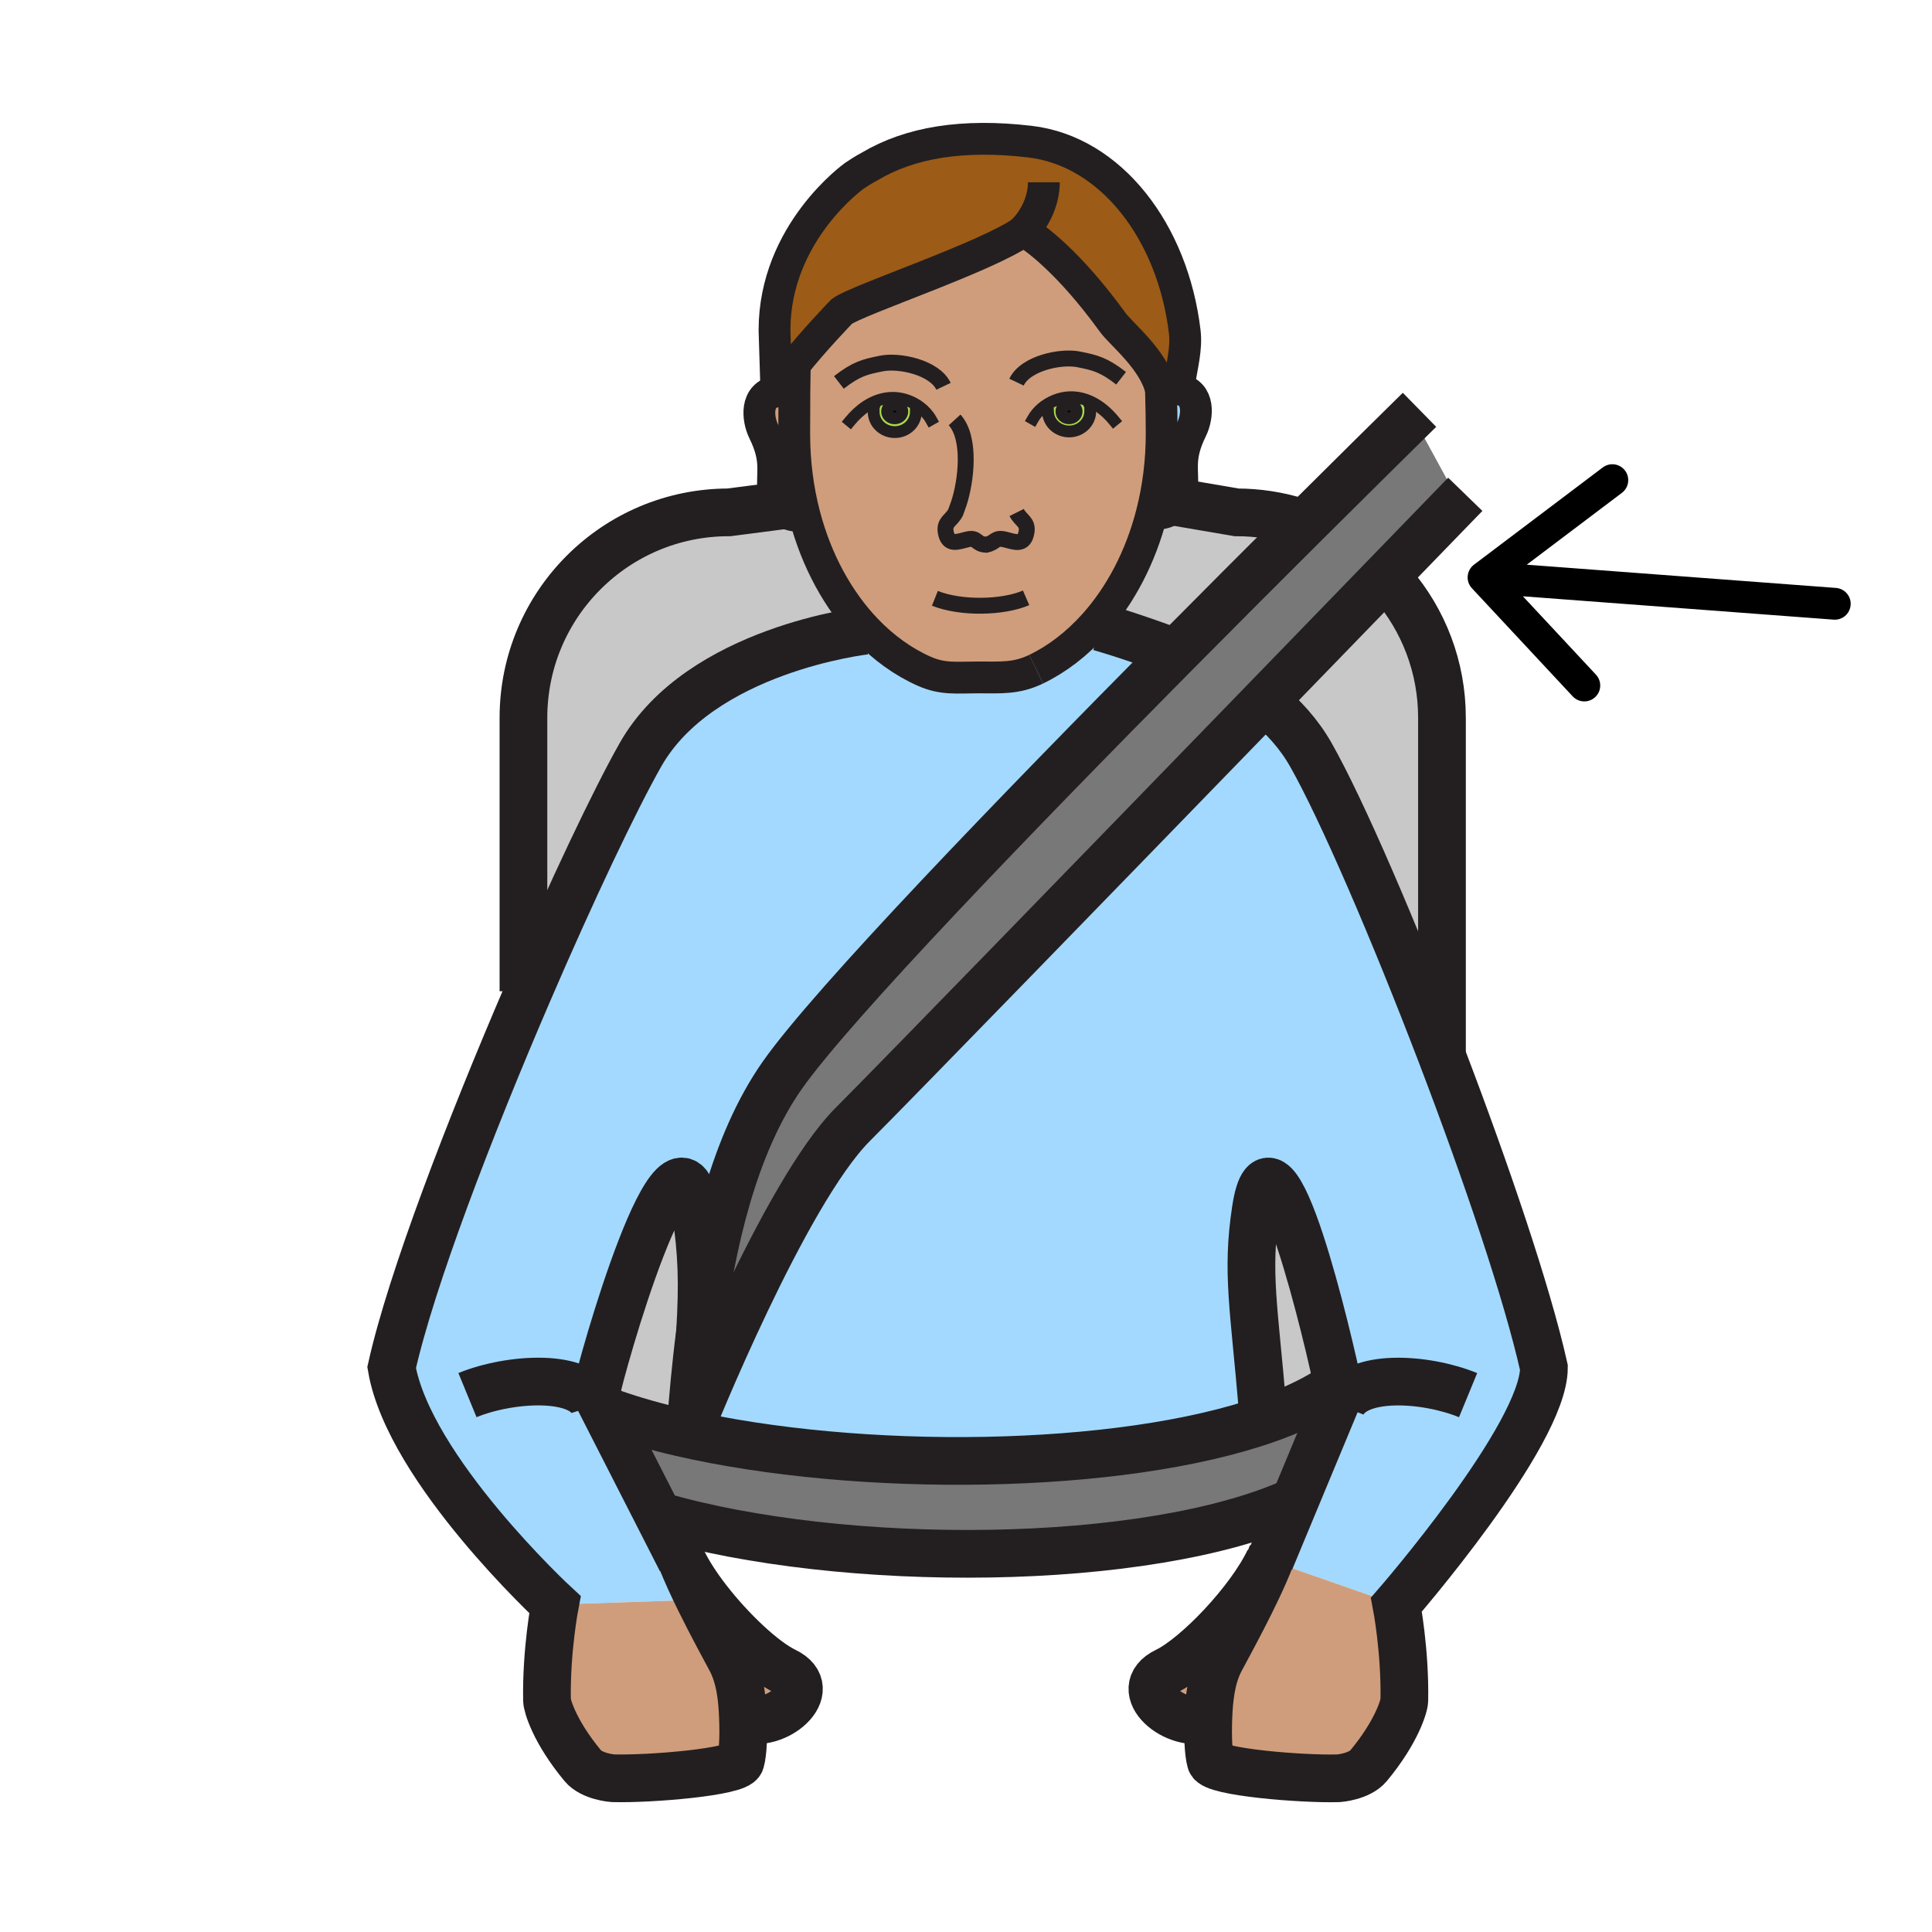 <?xml version="1.0"?><svg xmlns="http://www.w3.org/2000/svg" width="850.394" height="850.394" viewBox="0 0 850.394 850.394" overflow="visible"><path d="M569.9 660.8l19.729-47.439c-.09-.511-.229-1.24-.42-2.17-4-19.66-29.08-127.381-36.479-78.57-4.19 27.63-.681 43.1 3.079 88.26l2.271 3.64c-65.14 23.07-180.34 24.04-258.5 6.021L304 628s41.16-102.89 71.37-133.1c17.95-17.94 109.7-112.42 181.25-186.18 8.03 6.5 15.13 14.26 20.38 23.53 13.59 23.98 36.44 77 57.46 132.01 19.71 51.601 37.8 104.95 45.12 137.721 0 29.619-64.94 104.319-64.94 104.319l-55.58-19.43 10.84-26.07z" fill="#a3d9ff"></path><path d="M556.62 308.72c-71.55 73.76-163.3 168.24-181.25 186.18C345.16 525.11 304 628 304 628c.94-12.24 2.17-26.56 4.14-41.76 4.96-38.3 14.62-82.26 36.25-113.03 22-31.3 103.59-115.73 173.14-185.94 20.12-20.31 39.22-39.42 55.59-55.72 23.84-23.74 41.87-41.49 48.7-48.22l20.279 37.19c-5.359 5.54-17.989 18.58-35.01 36.14-14.299 14.75-31.689 32.69-50.469 52.06z" fill="#787878"></path><path d="M306.18 532.6c2.88 19.03 3.24 32.42 1.96 53.641-1.97 15.2-3.2 29.52-4.14 41.76l-4.42 2.54c-10.94-2.521-21.16-5.42-30.41-8.68l-1.98 1.01-4.86-9.53c2.01-11.271 36.1-131.861 43.85-80.741z" fill="#c8c8c8"></path><path d="M517.53 287.27c-69.55 70.21-151.14 154.64-173.14 185.94-21.63 30.771-31.29 74.73-36.25 113.03 1.28-21.221.92-34.61-1.96-53.641-7.75-51.119-41.84 69.471-43.85 80.74l4.86 9.53 22.59 44.26 10.06 19.73.19-.08.01.01c2.04 5.229 4.87 11.34 7.82 17.35l-63.6 2.141s-64.21-59.4-71.88-104.32c8.62-38.63 34.46-105.81 59.97-165.04 19.21-44.62 38.24-84.73 49.55-104.69 26.34-46.48 98.96-54.63 98.96-54.63l.44-.42c7.63 7.97 16.26 14.19 25.51 18.28 8.24 3.65 14.25 2.71 23.64 2.71 10.149 0 16.85.62 25.63-3.62 9.28-4.48 17.92-11.13 25.479-19.55l2.44 1c.001 0 11.861 3.22 33.531 11.27z" fill="#a3d9ff"></path><path d="M589.63 613.36L569.9 660.8c-65.011 29.391-199.021 29.98-280.121 6.33l-22.59-44.26 1.98-1.01c9.25 3.26 19.47 6.159 30.41 8.68 78.16 18.02 193.36 17.05 258.5-6.021 9.9-3.51 18.64-7.52 25.92-12.06l5.21-1.27c.191.931.331 1.661.421 2.171z" fill="#787878"></path><path d="M634.7 315.95v148.22l-.24.09c-21.02-55.01-43.87-108.03-57.46-132.01-5.25-9.27-12.35-17.03-20.38-23.53 18.78-19.37 36.17-37.31 50.47-52.06l5.9.51c13.54 15.81 21.71 36.34 21.71 58.78z" fill="#c8c8c8"></path><path d="M531.88 756.16c.311-8.53 1.28-17.811 5.29-25.44 3.03-5.729 15.71-28.6 21.7-43.91l.189.061 55.58 19.43s3.91 20.24 3.49 42.21c-.03 2.04-3.09 13.45-15.75 28.71-4.03 4.84-13.18 5.511-13.18 5.511-16.32.47-54.931-2.73-56.26-7.341-1.2-4.159-1.261-12.26-1.141-16.58.022-.871.052-1.761.082-2.651z" fill="#cf9d7c" class="aac-skin-fill"></path><path d="M589.21 611.19l-5.21 1.27c-7.28 4.54-16.02 8.55-25.92 12.06l-2.271-3.64c-3.76-45.16-7.27-60.63-3.079-88.26 7.4-48.81 32.48 58.91 36.48 78.57zM571.17 229.59l1.95 1.96c-16.37 16.3-35.47 35.41-55.59 55.72C495.86 279.22 484 276 484 276l-2.44-1c11.48-12.78 20.471-29.63 25.44-49.12 5.71.98 9.47-1.74 11.49-4.77l25.79 4.41c9.36 0 18.39 1.43 26.89 4.07z" fill="#c8c8c8"></path><path d="M558.87 686.8v.01c-5.99 15.311-18.67 38.181-21.7 43.91-4.01 7.63-4.979 16.91-5.29 25.44-14.1 5.5-35.21-12.47-18.479-20.53 13.359-6.439 36.77-31.03 45.229-48.91l.24.08z" fill="#cf9d7c" class="aac-skin-fill"></path><path d="M511.14 171.95l.92-.01c1.381-.5 2.881-.77 4.49-.77.75 0 1.54.06 2.34.19 9.5 1.52 8.23 12.19 5.62 17.52-6.359 12.95-3.46 17.71-4.25 27.6-.109 1.29-.689 3.01-1.77 4.63-2.021 3.03-5.78 5.75-11.49 4.77 2.79-10.91 4.32-22.66 4.32-34.98 0-6.58-.101-11.18-.301-18.95h.121z" fill="#a3d9ff"></path><path d="M450.46 101.71c-16.62 11.63-72.79 30.14-79.92 35.37 0 0-12.74 13.13-21.57 24.44-3.17 4.06-5.84 7.88-7.23 10.78l-.83-26.94c0-42.98 35.07-67.92 35.07-67.92 4.06-2.76 6.77-4.15 6.77-4.15 17.9-10.64 41.04-14.4 70.54-10.95 35.64 4.15 62.99 39.65 68.2 83.81.84 7.19-1.2 14.79-2.44 22.38l-2.5 2.64c-1.609 0-3.109.27-4.49.77l-.92.01c-.04-.19-.08-.39-.13-.59-3.279-13.16-17.55-24.37-21.21-29.43-19.77-27.29-34.72-37.53-38.37-39.78-.569-.35-.859-.51-.859-.51-.041.02-.071.05-.111.07z" fill="#9c5b16"></path><path d="M480.09 176.84c-2.79-1.32-5.84-2.06-9.1-1.99-4.45.1-9.01 1.95-12.45 4.89l2.65.01c.02.3.1.61.1 1.3 0 4.9 4.18 8.86 9.31 8.86 5.11 0 9.28-3.96 9.28-8.86 0-1.34.09-1.95-.24-2.73l.45-1.48zM507 225.88c-4.97 19.49-13.96 36.34-25.44 49.12-7.56 8.42-16.199 15.07-25.479 19.55-8.78 4.24-15.48 3.62-25.63 3.62-9.39 0-15.4.94-23.64-2.71-9.25-4.09-17.88-10.31-25.51-18.28-12.27-12.84-21.9-30.2-27.2-50.46-2.91-11.15-4.51-23.18-4.51-35.82 0-4.05.01-11.15.07-18.01.03-3.84.08-7.61.15-10.72l-.84-.65c8.83-11.31 21.57-24.44 21.57-24.44 7.13-5.23 63.3-23.74 79.92-35.37.18.16.521.31.97.44 3.65 2.25 18.601 12.49 38.37 39.78 3.66 5.06 17.931 16.27 21.21 29.43 0 .2.01.39.01.59.2 7.77.301 12.37.301 18.95-.002 12.32-1.532 24.07-4.322 34.98zm-102.07-46.64c-3.3-2.49-7.45-4.03-11.49-4.12-4.45-.09-8.51 1.33-12.08 3.65l3.27.34c-.13.58-.07 1.18-.07 2.22 0 4.89 4.16 8.86 9.29 8.86s9.28-3.97 9.28-8.86l1.8-2.09zm29.14 60.52c-.13.02-.271.05-.41.07l.78-.06c-.13 0-.25 0-.37-.01z" fill="#cf9d7c" class="aac-skin-fill"></path><path d="M480.09 176.84l-.45 1.48c.33.78.24 1.39.24 2.73 0 4.9-4.17 8.86-9.28 8.86-5.13 0-9.31-3.96-9.31-8.86 0-.69-.08-1-.1-1.3l-2.65-.01c3.44-2.94 8-4.79 12.45-4.89 3.26-.07 6.31.67 9.1 1.99zm-9.55 7.28c1.84 0 3.34-1.34 3.34-2.99s-1.5-2.99-3.34-2.99c-1.86 0-3.35 1.34-3.35 2.99s1.49 2.99 3.35 2.99z" fill="#abda4d"></path><path d="M473.88 181.13c0 1.65-1.5 2.99-3.34 2.99-1.86 0-3.35-1.34-3.35-2.99s1.489-2.99 3.35-2.99c1.84 0 3.34 1.34 3.34 2.99z"></path><path d="M384.63 179.11l-3.27-.34c3.57-2.32 7.63-3.74 12.08-3.65 4.04.09 8.19 1.63 11.49 4.12l-1.8 2.09c0 4.89-4.15 8.86-9.28 8.86s-9.29-3.97-9.29-8.86c0-1.04-.06-1.64.07-2.22zm12.54 2.04c0-1.65-1.51-2.99-3.36-2.99s-3.35 1.34-3.35 2.99 1.5 2.99 3.35 2.99 3.36-1.34 3.36-2.99z" fill="#abda4d"></path><path d="M393.81 178.16c1.85 0 3.36 1.34 3.36 2.99s-1.51 2.99-3.36 2.99-3.35-1.34-3.35-2.99 1.5-2.99 3.35-2.99z"></path><path d="M381.3 277.18l-.44.42s-72.62 8.15-98.96 54.63c-11.31 19.96-30.34 60.07-49.55 104.69l-1.95-.61V315.95c0-49.94 40.48-90.43 90.42-90.43l21.79-2.82c2.14 2.81 5.86 5.11 11.32 4.07l.17-.05c5.3 20.26 14.93 37.62 27.2 50.46z" fill="#c8c8c8"></path><path d="M342.61 222.7c-1.38-1.8-2.11-3.81-2.23-5.28-.8-9.88 2.1-14.65-4.25-27.6-2.61-5.33-3.9-16 5.61-17.52 2.5-.4 4.79-.15 6.83.58l1.09.01c-.06 6.86-.07 13.96-.07 18.01 0 12.64 1.6 24.67 4.51 35.82l-.17.05c-5.46 1.04-9.18-1.26-11.32-4.07zM345.51 735.62c16.72 8.06-4.39 26.03-18.49 20.53-.31-8.53-1.27-17.82-5.29-25.45-1.99-3.771-8.17-14.98-13.87-26.561l3.44-.12c10.62 13.741 24.87 27.111 34.21 31.601z" fill="#cf9d7c" class="aac-skin-fill"></path><path d="M327.02 756.15c.03.89.06 1.779.08 2.649.12 4.32.06 12.41-1.14 16.58-1.33 4.59-39.94 7.811-56.25 7.33 0 0-9.16-.66-13.19-5.51-12.66-15.25-15.71-26.66-15.75-28.7-.41-21.97 3.49-42.22 3.49-42.22l63.6-2.141c5.7 11.58 11.88 22.79 13.87 26.561 4.02 7.631 4.98 16.921 5.29 25.451z" fill="#cf9d7c" class="aac-skin-fill"></path><g fill="none" stroke="#231f20"><path d="M510.98 170.35l.029 1.01c0 .2.01.39.01.59.2 7.77.301 12.37.301 18.95 0 12.32-1.53 24.07-4.32 34.98-4.97 19.49-13.96 36.34-25.44 49.12-7.56 8.42-16.199 15.07-25.479 19.55" stroke-width="14"></path><path d="M374.18 185.31c2.09-2.52 4.49-4.79 7.18-6.54 3.57-2.32 7.63-3.74 12.08-3.65 4.04.09 8.19 1.63 11.49 4.12 1.98 1.5 3.66 3.33 4.83 5.41" stroke-width="5.207" stroke-linecap="square" stroke-miterlimit="10"></path><path d="M403.13 181.33c0 4.89-4.15 8.86-9.28 8.86s-9.29-3.97-9.29-8.86c0-1.04-.06-1.64.07-2.22.03-.1.05-.2.09-.3M490.25 185.04c-2.83-3.42-6.25-6.37-10.16-8.2-2.79-1.32-5.84-2.06-9.1-1.99-4.45.1-9.01 1.95-12.45 4.89-1.55 1.33-2.88 2.9-3.86 4.63" stroke-width="5.207" stroke-linecap="square" stroke-miterlimit="10"></path><path d="M461.19 179.75c.02.3.1.61.1 1.3 0 4.9 4.18 8.86 9.31 8.86 5.11 0 9.28-3.96 9.28-8.86 0-1.34.09-1.95-.24-2.73" stroke-width="5.207" stroke-linecap="square" stroke-miterlimit="10"></path><path d="M348.57 172.88c-2.04-.73-4.33-.98-6.83-.58-9.51 1.52-8.22 12.19-5.61 17.52 6.35 12.95 3.45 17.72 4.25 27.6.12 1.47.85 3.48 2.23 5.28 2.14 2.81 5.86 5.11 11.32 4.07M512.06 171.94c1.381-.5 2.881-.77 4.49-.77.75 0 1.54.06 2.34.19 9.5 1.52 8.23 12.19 5.62 17.52-6.359 12.95-3.46 17.71-4.25 27.6-.109 1.29-.689 3.01-1.77 4.63-2.021 3.03-5.78 5.75-11.49 4.77-.09-.01-.19-.03-.29-.05" stroke-width="14"></path><path d="M411.5 263.36c11.67 4.66 30.21 4.11 40.15-.22" stroke-width="7"></path><path d="M406.81 295.46c-9.25-4.09-17.88-10.31-25.51-18.28-12.27-12.84-21.9-30.2-27.2-50.46-2.91-11.15-4.51-23.18-4.51-35.82 0-4.05.01-11.15.07-18.01.03-3.84.08-7.61.15-10.72M456.08 294.55c-8.78 4.24-15.48 3.62-25.63 3.62-9.39 0-15.4.94-23.64-2.71" stroke-width="14"></path><path d="M434.07 239.76c4.37-.84 3.6-3.43 8.319-2.28 4.11.99 8.45 3.03 9.46-3.38.71-4.4-2.6-4.98-4.359-8.52M434.07 239.76c.12.01.239.01.37.01l-.78.06c.14-.02.28-.05.41-.07z" stroke-width="7"></path><path d="M420.17 184.83c7.35 8.07 5.12 27 1.83 36.87l-1.38 3.84c-1.76 3.53-5.07 4.11-4.37 8.52 1.02 6.4 5.37 4.35 9.46 3.38 4.75-1.16 3.64 2.16 8.36 2.32" stroke-width="7"></path><path d="M397.17 181.15c0 1.65-1.51 2.99-3.36 2.99s-3.35-1.34-3.35-2.99 1.5-2.99 3.35-2.99 3.36 1.34 3.36 2.99zM473.88 181.13c0 1.65-1.5 2.99-3.34 2.99-1.86 0-3.35-1.34-3.35-2.99s1.489-2.99 3.35-2.99c1.84 0 3.34 1.34 3.34 2.99z" stroke-width="5.207"></path><path d="M415.3 170.04c-3.96-8.35-19.47-11.61-27.31-10.04-7.39 1.48-11.04 2.36-18.74 8.33M447.43 168.21c3.96-8.34 19.46-11.6 27.301-10.04 7.399 1.48 11.05 2.36 18.739 8.32" stroke-width="7"></path><path d="M519.05 168.53c1.24-7.59 3.28-15.19 2.44-22.38-5.21-44.16-32.561-79.66-68.2-83.81-29.5-3.45-52.64.31-70.54 10.95 0 0-2.71 1.39-6.77 4.15 0 0-35.07 24.94-35.07 67.92l.83 26.94c1.39-2.9 4.06-6.72 7.23-10.78 8.83-11.31 21.57-24.44 21.57-24.44 7.13-5.23 63.3-23.74 79.92-35.37.04-.02.07-.05.11-.07 0 0 .29.16.859.51 3.65 2.25 18.601 12.49 38.37 39.78 3.66 5.06 17.931 16.27 21.21 29.43.05.2.09.4.13.59.271 1.19.44 2.4.511 3.62" stroke-width="14"></path><path d="M457.06 102.88c-.829.01-3.939-.24-5.63-.73-.449-.13-.79-.28-.97-.44a.34.34 0 0 1-.13-.17c5.09-4.97 9.13-13.08 9.13-21.3" stroke-width="14"></path><path d="M305.48 621.13c1.17-14.07 2.08-25.29 2.66-34.89 1.28-21.221.92-34.61-1.96-53.641-7.75-51.119-41.84 69.471-43.85 80.74l4.86 9.53 22.59 44.26 10.06 19.73" stroke-width="21"></path><path d="M298.82 683.52c.36 1.04.77 2.131 1.21 3.261l.01.01c2.04 5.229 4.87 11.34 7.82 17.35 5.7 11.58 11.88 22.79 13.87 26.561 4.02 7.63 4.98 16.92 5.29 25.45.03.89.06 1.779.08 2.649.12 4.32.06 12.41-1.14 16.58-1.33 4.59-39.94 7.811-56.25 7.33 0 0-9.16-.66-13.19-5.51-12.66-15.25-15.71-26.66-15.75-28.7-.41-21.97 3.49-42.22 3.49-42.22s-64.21-59.4-71.88-104.32c8.62-38.63 34.46-105.81 59.97-165.04 19.21-44.62 38.24-84.73 49.55-104.69 26.34-46.48 98.96-54.63 98.96-54.63" stroke-width="21" stroke-miterlimit="10"></path><path d="M300.27 686.7c2.55 5.39 6.45 11.39 11.03 17.319 10.62 13.74 24.87 27.11 34.21 31.601 16.72 8.06-4.39 26.03-18.49 20.53-.33-.12-.66-.261-.99-.42M624.82 180.39l-3 2.94c-6.83 6.73-24.86 24.48-48.7 48.22-16.37 16.3-35.47 35.41-55.59 55.72-69.55 70.21-151.14 154.64-173.14 185.94-21.63 30.771-31.29 74.73-36.25 113.03-1.97 15.2-3.2 29.52-4.14 41.76" stroke-width="21" stroke-miterlimit="10"></path><path d="M304 628s41.16-102.89 71.37-133.1c17.95-17.94 109.7-112.42 181.25-186.18 18.78-19.37 36.17-37.31 50.47-52.06 17.021-17.56 29.65-30.6 35.01-36.14 1.87-1.92 2.86-2.94 2.86-2.94" stroke-width="21" stroke-miterlimit="10"></path><path d="M205.76 614.08c18.66-7.67 51.12-9.74 55.77 4.65M555.81 620.88c-3.76-45.16-7.27-60.63-3.079-88.26 7.399-48.811 32.479 58.91 36.479 78.57.19.93.33 1.659.42 2.17L569.9 660.8l-10.841 26.07" stroke-width="21"></path><path d="M517.54 287.27h-.01C495.86 279.22 484 276 484 276M558.87 686.81c-5.99 15.311-18.67 38.181-21.7 43.91-4.01 7.63-4.979 16.91-5.29 25.44-.03.89-.06 1.78-.08 2.649-.12 4.32-.06 12.421 1.141 16.58 1.329 4.61 39.939 7.811 56.26 7.341 0 0 9.149-.671 13.18-5.511 12.66-15.26 15.72-26.67 15.75-28.71.42-21.97-3.49-42.21-3.49-42.21s64.94-74.7 64.94-104.319c-7.32-32.771-25.41-86.12-45.12-137.721-21.02-55.01-43.87-108.03-57.46-132.01-5.25-9.27-12.35-17.03-20.38-23.53l-.01-.01M560.09 683.53c-.359 1.04-.77 2.13-1.22 3.27" stroke-width="21" stroke-miterlimit="10"></path><path d="M558.63 686.72c-8.46 17.88-31.87 42.471-45.229 48.91-16.73 8.061 4.38 26.03 18.479 20.53.34-.12.67-.26 1-.42" stroke-width="21" stroke-miterlimit="10"></path><path d="M646.2 614.1c-18.66-7.68-50-9.75-55.771 4.65" stroke-width="21"></path><path d="M612.99 257.17c13.54 15.81 21.71 36.34 21.71 58.78v148.22M512 220l6.49 1.11 25.79 4.41c9.359 0 18.39 1.43 26.89 4.07M230.4 436.31V315.95c0-49.94 40.48-90.43 90.42-90.43l21.79-2.82 5.39-.7M269.17 621.86c9.25 3.26 19.47 6.159 30.41 8.68 78.16 18.02 193.36 17.05 258.5-6.021 9.9-3.51 18.64-7.52 25.92-12.06M285.89 665.97c1.28.391 2.58.78 3.89 1.16 81.1 23.65 215.11 23.061 280.121-6.33.34-.149.68-.3 1.02-.46M558.87 686.8v.01" stroke-width="21" stroke-miterlimit="10"></path></g><path fill="none" d="M0 0h850.394v850.394H0z"></path><path fill="none" stroke="#000" stroke-width="14" stroke-linecap="round" stroke-linejoin="round" d="M653 254.147l44.358 47.587M653 254.147l56.689-42.806M653 254.147l154.604 11.618"></path></svg>